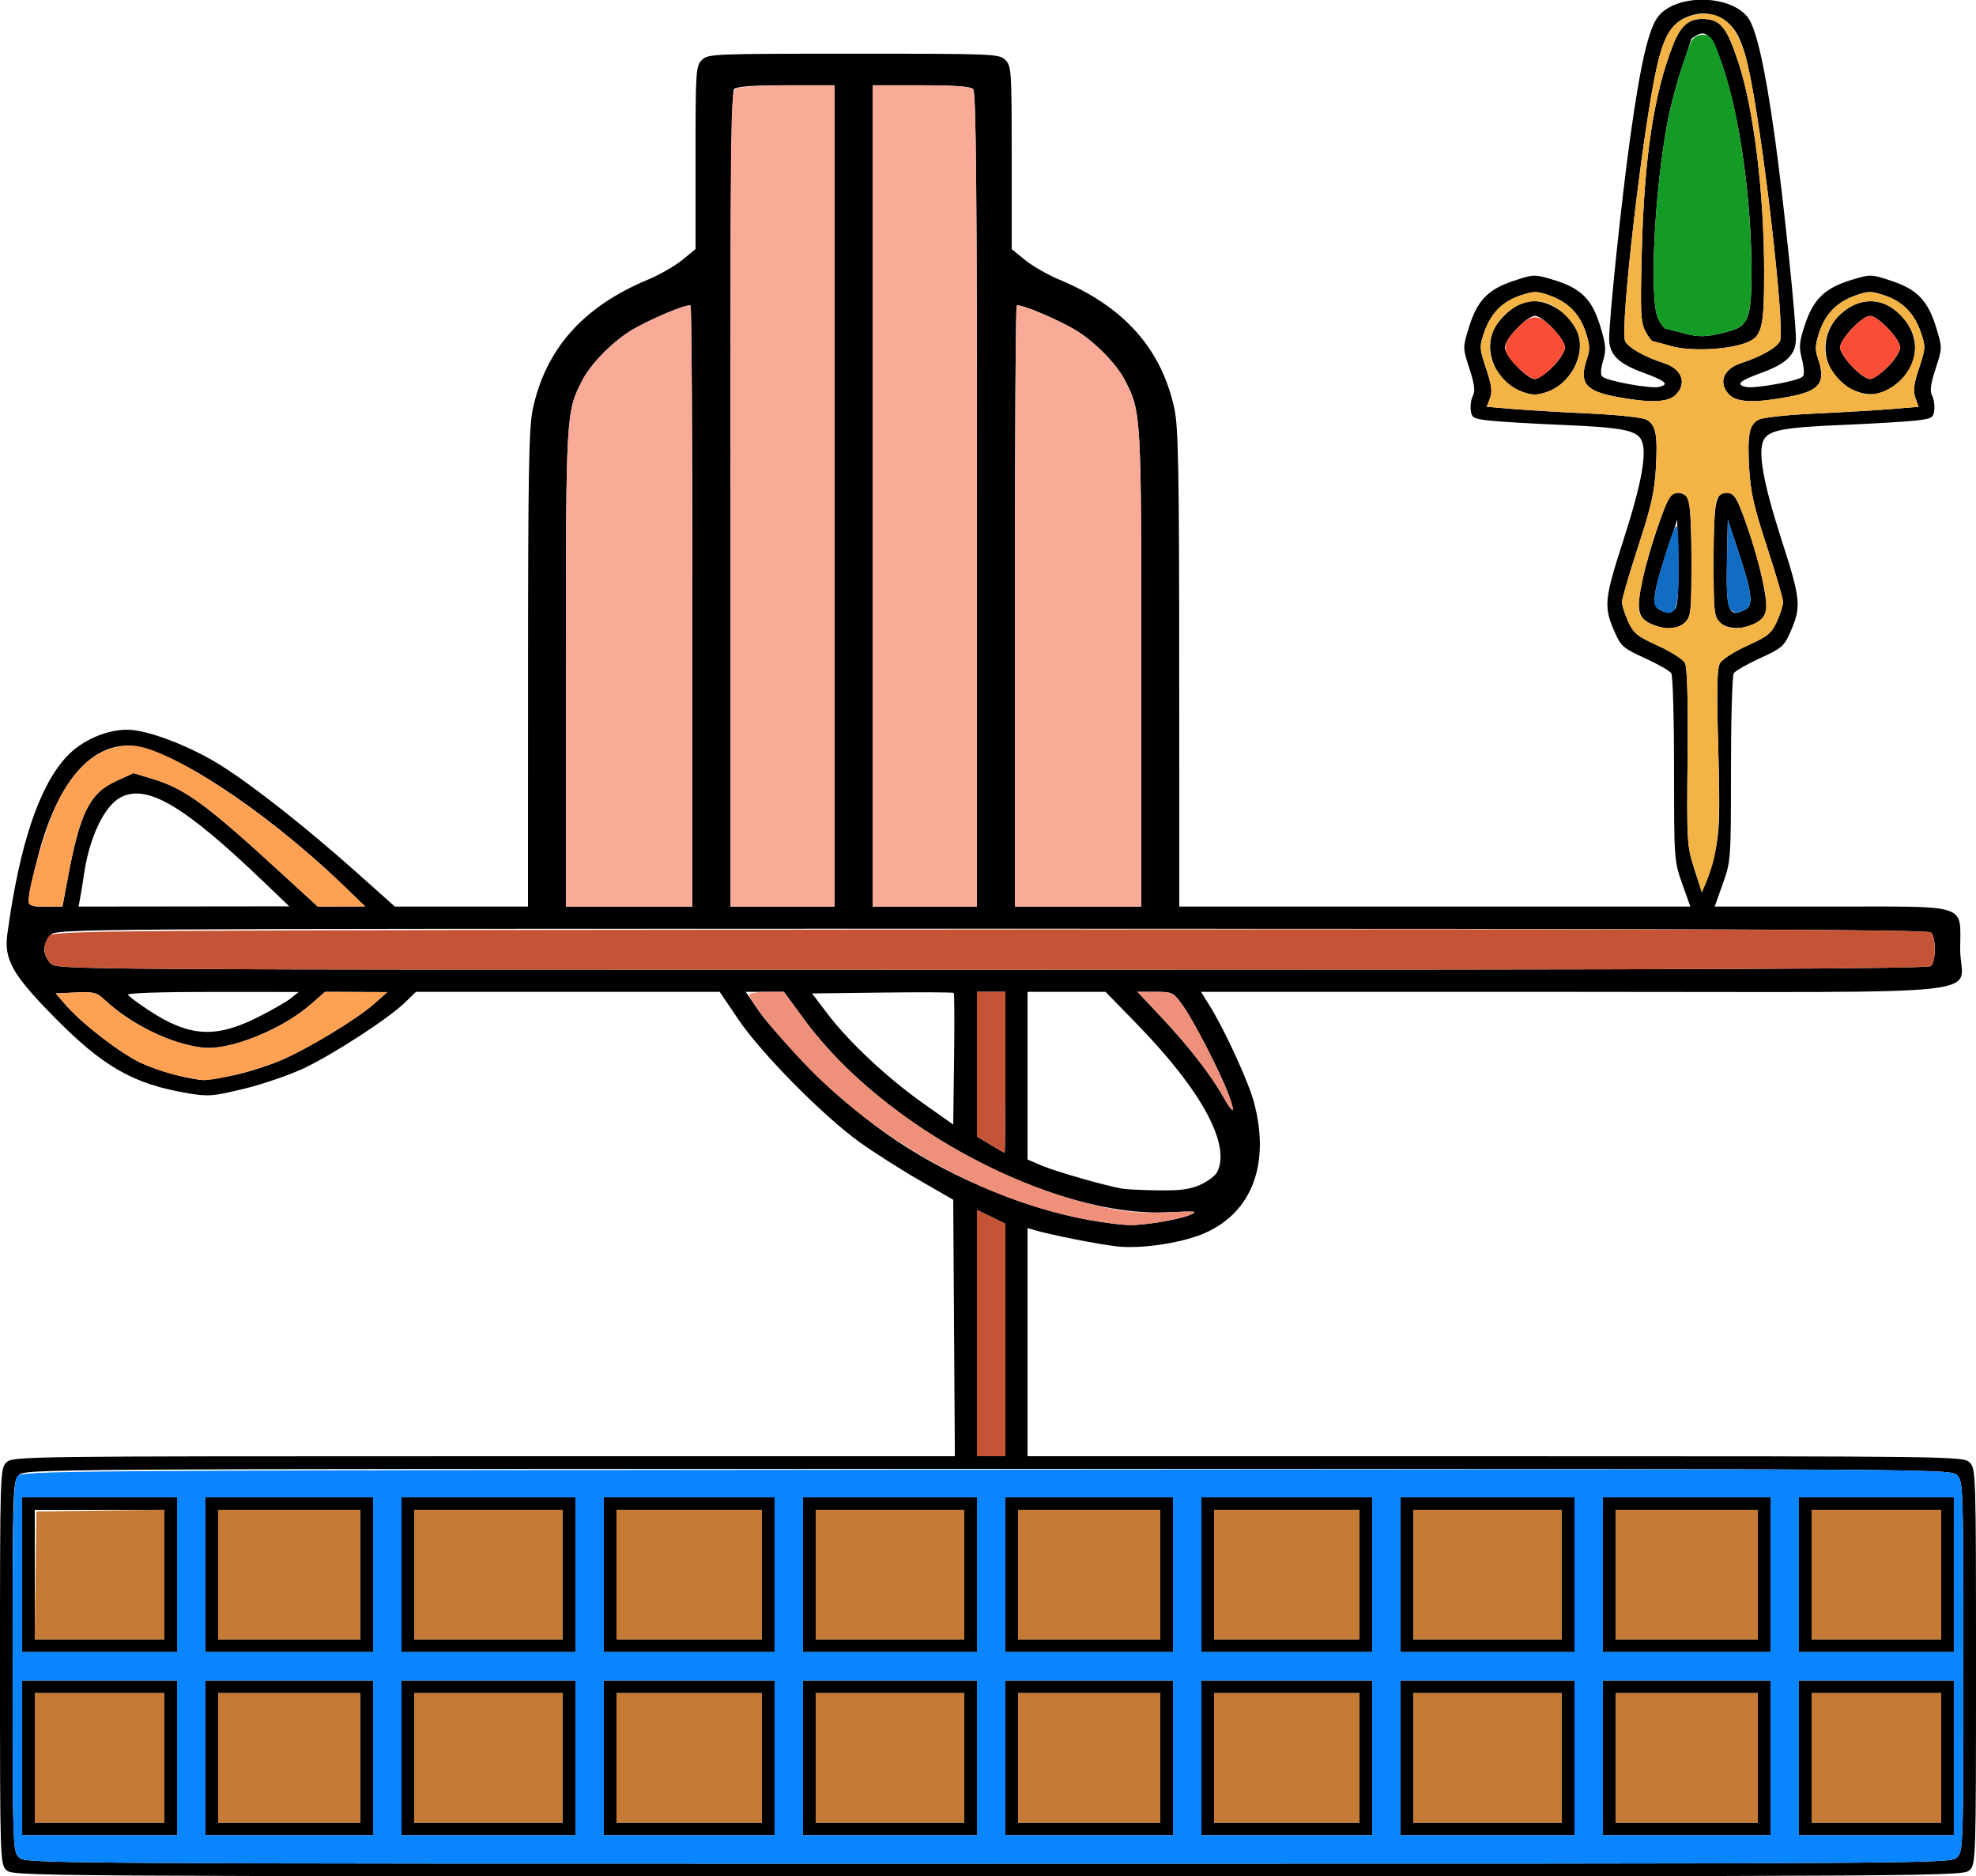 <?xml version="1.0" encoding="UTF-8" standalone="no"?>
<!DOCTYPE svg PUBLIC "-//W3C//DTD SVG 1.1//EN"
"http://www.w3.org/Graphics/SVG/1.1/DTD/svg11.dtd">
<svg width="632px" height="600px"
xmlns="http://www.w3.org/2000/svg" version="1.1">
<g transform="translate(0000, 0000) scale(1, 1)">
<path fill="#000000" stroke="none" d="
M 2.02 597.98
C 0.04 596.00 0.00 594.62 0.00 532.83
C 0.00 471.04 0.04 469.66 2.02 467.68
C 4.02 465.68 5.39 465.66 154.72 465.66
L 305.40 465.66
L 305.14 424.66
L 304.88 383.65
L 294.07 377.42
C 288.12 374.01 279.48 368.49 274.85 365.17
C 263.26 356.84 243.45 336.78 236.17 326.01
L 230.19 317.17
L 181.62 317.17
L 133.05 317.17
L 129.47 320.63
C 124.23 325.70 106.91 336.95 97.37 341.52
C 92.80 343.69 84.15 346.67 78.16 348.13
C 68.14 350.56 66.67 350.69 60.24 349.61
C 42.40 346.62 32.80 341.08 16.44 324.33
C 3.90 311.49 1.25 306.68 2.36 298.63
C 6.20 270.29 12.45 251.56 21.21 242.05
C 26.04 236.83 33.90 233.32 40.74 233.34
C 47.11 233.36 60.61 238.48 70.38 244.59
C 80.80 251.09 97.80 264.49 114.23 279.13
L 126.30 289.90
L 147.58 289.90
L 168.87 289.90
L 168.89 213.89
C 168.90 151.05 169.16 136.67 170.39 130.90
C 174.48 111.57 186.54 98.02 207.30 89.39
C 210.91 87.89 215.80 85.08 218.17 83.16
L 222.46 79.67
L 222.46 50.43
C 222.46 22.56 222.56 21.12 224.49 19.19
C 226.45 17.23 227.85 17.17 273.02 17.17
C 318.19 17.17 319.60 17.23 321.56 19.19
C 323.49 21.12 323.58 22.56 323.58 50.43
L 323.58 79.67
L 327.88 83.16
C 330.25 85.08 335.14 87.89 338.75 89.39
C 359.51 98.02 371.57 111.57 375.66 130.90
C 376.88 136.67 377.15 151.05 377.16 213.89
L 377.18 289.90
L 458.90 289.90
L 540.64 289.90
L 538.03 282.58
C 535.46 275.35 535.43 274.86 535.43 245.96
C 535.43 229.85 535.03 216.05 534.54 215.28
C 534.05 214.53 530.27 212.36 526.14 210.48
C 519.30 207.37 518.44 206.65 516.55 202.36
C 512.85 194.01 513.04 191.89 519.22 172.73
C 525.17 154.27 526.93 144.35 524.92 140.62
C 523.28 137.53 518.55 136.66 499.03 135.85
C 489.57 135.44 479.33 134.84 476.28 134.48
C 471.18 133.89 470.68 133.62 470.40 131.11
C 470.23 129.61 470.55 127.52 471.12 126.46
C 471.88 125.04 471.58 122.81 469.99 117.90
C 467.83 111.27 467.82 111.24 469.75 104.90
C 472.38 96.20 475.83 92.57 484.03 89.84
C 490.63 87.65 490.72 87.65 496.84 89.49
C 505.66 92.16 509.18 95.64 511.80 104.25
C 513.66 110.35 513.78 111.87 512.73 115.37
C 511.94 118.01 511.86 119.79 512.50 120.42
C 513.91 121.84 527.93 124.38 530.67 123.73
C 534.01 122.93 532.78 121.81 525.69 119.22
C 517.64 116.29 514.71 113.40 514.67 108.38
C 514.63 102.17 518.65 63.61 521.41 43.94
C 524.75 19.94 527.36 8.81 530.53 5.05
C 536.46 -1.99 553.27 -1.74 558.95 5.47
C 561.70 8.97 564.51 21.37 567.66 43.94
C 570.41 63.61 574.43 102.17 574.39 108.38
C 574.35 113.40 571.42 116.29 563.37 119.22
C 556.28 121.81 555.05 122.93 558.39 123.73
C 561.11 124.38 575.14 121.85 576.55 120.44
C 577.14 119.85 577.07 117.78 576.33 114.86
C 575.31 110.83 575.44 109.38 577.35 103.65
C 580.05 95.57 583.73 92.07 592.22 89.49
C 598.35 87.65 598.43 87.65 605.03 89.84
C 613.23 92.57 616.68 96.20 619.31 104.90
C 621.24 111.24 621.23 111.27 619.08 117.90
C 617.48 122.81 617.19 125.04 617.94 126.46
C 618.51 127.52 618.83 129.61 618.66 131.11
C 618.38 133.62 617.88 133.89 612.79 134.48
C 609.73 134.84 599.49 135.44 590.04 135.85
C 570.51 136.66 565.79 137.53 564.14 140.62
C 562.14 144.35 563.90 154.27 569.84 172.73
C 576.02 191.89 576.21 194.01 572.51 202.36
C 570.62 206.65 569.76 207.37 562.92 210.48
C 558.79 212.36 555.02 214.53 554.52 215.28
C 554.04 216.05 553.63 229.85 553.63 245.96
C 553.63 274.86 553.60 275.35 551.03 282.58
L 548.42 289.90
L 585.67 289.90
C 630.40 289.90 626.94 288.76 626.94 303.54
C 626.94 318.94 642.96 317.17 503.52 317.17
L 384.14 317.17
L 386.81 321.46
C 391.73 329.36 399.32 345.89 401.08 352.53
C 406.29 372.14 400.49 387.59 385.40 394.28
C 378.29 397.42 365.44 399.40 357.46 398.59
C 351.82 398.00 336.12 394.91 330.92 393.36
L 328.64 392.70
L 328.64 429.17
L 328.64 465.66
L 478.30 465.66
C 626.61 465.66 627.98 465.68 629.98 467.68
C 631.96 469.66 632.00 471.04 632.00 532.83
C 632.00 594.62 631.96 596.00 629.98 597.98
C 627.97 599.99 626.61 600.00 316.00 600.00
C 5.39 600.00 4.03 599.99 2.02 597.98
M 625.93 593.94
C 627.90 591.97 627.96 590.58 627.96 532.83
C 627.96 475.08 627.90 473.69 625.93 471.72
C 623.92 469.71 622.57 469.70 316.00 469.70
C 9.43 469.70 8.08 469.71 6.07 471.72
C 4.10 473.69 4.04 475.08 4.04 532.83
C 4.04 590.58 4.10 591.97 6.07 593.94
C 8.08 595.95 9.43 595.96 316.00 595.96
C 622.57 595.96 623.92 595.95 625.93 593.94
M 321.56 428.48
L 321.56 391.31
L 317.01 389.10
L 312.46 386.90
L 312.46 426.27
L 312.46 465.66
L 317.01 465.66
L 321.56 465.66
L 321.56 428.48
M 370.35 390.89
C 374.10 390.35 378.65 389.29 380.46 388.55
C 383.45 387.31 382.81 387.23 373.56 387.66
C 336.82 389.36 282.76 360.78 257.36 326.20
L 250.73 317.17
L 244.62 317.17
L 238.51 317.17
L 242.85 323.48
C 245.24 326.96 252.89 335.48 259.86 342.44
C 277.53 360.10 295.18 371.84 318.07 381.14
C 329.47 385.78 341.83 389.25 352.42 390.80
C 360.79 392.01 362.56 392.02 370.35 390.89
M 383.92 378.85
C 386.24 377.80 388.62 376.02 389.23 374.90
C 393.84 366.30 384.40 348.78 363.69 327.53
L 353.61 317.17
L 341.13 317.17
L 328.64 317.17
L 328.64 343.98
L 328.64 370.78
L 333.22 372.74
C 337.60 374.62 353.68 379.21 358.98 380.11
C 360.37 380.34 365.60 380.59 370.60 380.65
C 377.56 380.74 380.70 380.31 383.92 378.85
M 321.56 342.93
L 321.56 317.17
L 317.01 317.17
L 312.46 317.17
L 312.46 340.30
L 312.46 363.43
L 316.76 366.02
C 319.12 367.44 321.17 368.63 321.31 368.65
C 321.45 368.67 321.56 357.09 321.56 342.93
M 305.05 317.51
C 304.84 317.30 294.55 317.25 282.20 317.40
L 259.73 317.68
L 264.71 324.24
C 271.56 333.25 283.89 344.78 295.32 352.85
L 304.88 359.61
L 305.15 338.75
C 305.30 327.27 305.25 317.72 305.05 317.51
M 392.86 349.77
C 390.27 342.83 381.62 326.11 378.13 321.29
C 375.25 317.32 374.94 317.17 369.48 317.17
L 363.82 317.17
L 371.39 325.21
C 380.01 334.35 387.33 343.77 391.20 350.68
C 394.50 356.54 395.24 356.13 392.86 349.77
M 74.62 343.86
C 78.90 342.98 85.83 340.79 90.00 338.98
C 98.96 335.11 114.12 325.88 119.83 320.84
L 123.87 317.25
L 113.91 317.21
L 103.96 317.17
L 99.50 321.09
C 90.19 329.28 73.25 336.06 64.72 335.00
C 54.39 333.73 41.83 327.56 33.26 319.54
C 30.94 317.36 29.85 317.10 24.22 317.37
L 17.81 317.68
L 21.29 321.65
C 26.47 327.55 38.53 336.80 45.06 339.89
C 50.31 342.36 60.52 345.17 65.01 345.37
C 66.01 345.41 70.33 344.74 74.62 343.86
M 82.39 325.32
C 86.85 323.08 91.63 320.34 93.03 319.23
L 95.56 317.21
L 67.94 317.19
C 51.79 317.18 40.56 317.55 40.89 318.08
C 41.21 318.59 44.07 320.74 47.27 322.86
C 60.35 331.56 68.80 332.14 82.39 325.32
M 617.64 308.89
C 619.21 307.32 619.21 299.75 617.64 298.18
C 616.70 297.24 548.61 296.97 317.31 296.97
C 19.55 296.97 18.19 296.98 16.18 298.99
C 15.07 300.10 14.16 302.14 14.16 303.54
C 14.16 304.93 15.07 306.97 16.18 308.08
C 18.19 310.09 19.55 310.10 317.31 310.10
C 548.61 310.10 616.70 309.83 617.64 308.89
M 21.72 280.56
C 25.61 259.77 28.69 253.64 37.12 249.77
L 42.69 247.22
L 48.82 249.08
C 59.25 252.23 65.95 257.15 90.50 279.69
L 101.63 289.89
L 109.21 289.87
L 116.79 289.84
L 109.72 283.03
C 84.03 258.36 53.37 238.47 40.95 238.44
C 27.98 238.40 17.48 251.83 11.63 275.94
C 8.13 290.38 8.03 289.90 14.54 289.90
L 19.97 289.90
L 21.72 280.56
M 83.93 281.60
C 58.83 257.58 47.00 250.62 38.63 254.95
C 33.36 257.67 28.53 267.84 26.83 279.80
C 26.47 282.30 25.95 285.60 25.65 287.12
L 25.12 289.90
L 58.82 289.86
L 92.52 289.82
L 83.93 281.60
M 221.45 194.11
C 221.45 141.42 221.19 98.05 220.87 97.74
C 220.04 96.90 206.71 102.55 201.27 106.04
C 195.28 109.88 188.78 116.65 186.19 121.72
C 181.04 131.81 181.00 132.29 181.00 213.85
L 181.00 289.90
L 201.23 289.90
L 221.45 289.90
L 221.45 194.11
M 266.96 158.59
L 266.96 27.27
L 251.49 27.27
C 240.80 27.27 235.64 27.65 234.80 28.48
C 233.87 29.41 233.59 59.96 233.59 159.80
L 233.59 289.90
L 250.27 289.90
L 266.96 289.90
L 266.96 158.59
M 312.46 159.80
C 312.46 59.96 312.18 29.41 311.25 28.48
C 310.41 27.65 305.25 27.27 294.56 27.27
L 279.09 27.27
L 279.09 158.59
L 279.09 289.90
L 295.78 289.90
L 312.46 289.90
L 312.46 159.80
M 365.04 213.85
C 365.04 132.29 365.01 131.81 359.86 121.72
C 357.27 116.65 350.77 109.88 344.78 106.04
C 339.34 102.55 326.01 96.90 325.18 97.74
C 324.86 98.05 324.60 141.42 324.60 194.11
L 324.60 289.90
L 344.82 289.90
L 365.04 289.90
L 365.04 213.85
M 548.77 271.21
C 549.99 265.47 550.13 259.46 549.56 239.29
C 549.03 220.72 549.16 213.87 550.06 212.17
C 550.77 210.86 554.45 208.46 558.82 206.47
C 565.47 203.44 566.60 202.53 568.32 198.74
C 569.40 196.37 570.29 193.60 570.30 192.55
C 570.31 191.51 567.99 183.56 565.15 174.87
C 560.97 162.12 559.88 157.31 559.46 149.84
C 558.83 138.93 559.44 135.84 562.49 134.19
C 563.78 133.49 571.61 132.65 580.71 132.23
C 589.49 131.82 600.48 131.17 605.14 130.79
L 613.62 130.08
L 612.61 127.18
C 611.82 124.93 612.08 122.84 613.80 117.69
C 615.89 111.39 615.92 110.85 614.38 106.34
C 612.29 100.20 608.55 96.39 602.70 94.45
C 598.44 93.04 597.56 93.04 593.52 94.46
C 587.55 96.57 583.86 100.30 581.88 106.25
C 580.60 110.10 580.49 111.84 581.35 114.31
C 584.14 122.31 582.24 124.95 572.30 126.85
C 561.45 128.91 555.60 128.74 553.13 126.26
C 549.41 122.55 551.09 117.98 556.91 116.10
C 563.03 114.13 568.15 111.25 569.27 109.16
C 571.13 105.70 563.56 40.51 559.04 20.93
C 556.72 10.89 554.02 6.85 548.41 5.00
C 545.66 4.09 543.84 4.08 540.94 4.95
C 535.15 6.68 532.38 10.73 530.02 20.93
C 525.50 40.51 517.94 105.70 519.80 109.16
C 520.91 111.25 526.04 114.13 532.15 116.10
C 537.97 117.98 539.66 122.55 535.94 126.26
C 533.46 128.74 527.61 128.91 516.76 126.85
C 506.82 124.95 504.92 122.31 507.71 114.31
C 508.57 111.84 508.46 110.10 507.18 106.25
C 505.21 100.30 501.51 96.57 495.54 94.46
C 491.50 93.04 490.62 93.04 486.37 94.45
C 480.51 96.39 476.77 100.20 474.68 106.34
C 473.14 110.86 473.17 111.38 475.32 117.86
C 477.09 123.16 477.36 125.22 476.55 127.36
L 475.52 130.08
L 483.95 130.79
C 488.59 131.17 499.57 131.82 508.35 132.23
C 517.45 132.65 525.28 133.49 526.57 134.19
C 529.63 135.84 530.23 138.93 529.61 149.84
C 529.18 157.31 528.09 162.12 523.91 174.87
C 521.07 183.56 518.76 191.51 518.77 192.55
C 518.78 193.60 519.67 196.37 520.74 198.74
C 522.47 202.53 523.59 203.44 530.24 206.47
C 534.39 208.36 538.28 210.84 538.90 211.99
C 539.65 213.39 539.92 223.13 539.75 242.13
C 539.49 269.32 539.55 270.44 541.89 277.78
L 544.31 285.35
L 545.79 281.82
C 546.60 279.87 547.95 275.10 548.77 271.21"/>
<path fill="#000000" stroke="none" d="
M 7.08 562.12
L 7.08 537.37
L 31.85 537.37
L 56.63 537.37
L 56.63 562.12
L 56.63 586.87
L 31.85 586.87
L 7.08 586.87
L 7.08 562.12
M 52.58 562.12
L 52.58 541.41
L 31.85 541.41
L 11.12 541.41
L 11.12 562.12
L 11.12 582.83
L 31.85 582.83
L 52.58 582.83
L 52.58 562.12"/>
<path fill="#000000" stroke="none" d="
M 65.73 562.12
L 65.73 537.37
L 92.52 537.37
L 119.32 537.37
L 119.32 562.12
L 119.32 586.87
L 92.52 586.87
L 65.73 586.87
L 65.73 562.12
M 115.28 562.12
L 115.28 541.41
L 92.52 541.41
L 69.77 541.41
L 69.77 562.12
L 69.77 582.83
L 92.52 582.83
L 115.28 582.83
L 115.28 562.12"/>
<path fill="#000000" stroke="none" d="
M 128.42 562.12
L 128.42 537.37
L 156.23 537.37
L 184.04 537.37
L 184.04 562.12
L 184.04 586.87
L 156.23 586.87
L 128.42 586.87
L 128.42 562.12
M 179.99 562.12
L 179.99 541.41
L 156.23 541.41
L 132.47 541.41
L 132.47 562.12
L 132.47 582.83
L 156.23 582.83
L 179.99 582.83
L 179.99 562.12"/>
<path fill="#000000" stroke="none" d="
M 193.14 562.12
L 193.14 537.37
L 220.44 537.37
L 247.74 537.37
L 247.74 562.12
L 247.74 586.87
L 220.44 586.87
L 193.14 586.87
L 193.14 562.12
M 243.70 562.12
L 243.70 541.41
L 220.44 541.41
L 197.18 541.41
L 197.18 562.12
L 197.18 582.83
L 220.44 582.83
L 243.70 582.83
L 243.70 562.12"/>
<path fill="#000000" stroke="none" d="
M 256.84 562.12
L 256.84 537.37
L 284.65 537.37
L 312.46 537.37
L 312.46 562.12
L 312.46 586.87
L 284.65 586.87
L 256.84 586.87
L 256.84 562.12
M 308.42 562.12
L 308.42 541.41
L 284.65 541.41
L 260.89 541.41
L 260.89 562.12
L 260.89 582.83
L 284.65 582.83
L 308.42 582.83
L 308.42 562.12"/>
<path fill="#000000" stroke="none" d="
M 321.56 562.12
L 321.56 537.37
L 348.36 537.37
L 375.16 537.37
L 375.16 562.12
L 375.16 586.87
L 348.36 586.87
L 321.56 586.87
L 321.56 562.12
M 371.11 562.12
L 371.11 541.41
L 348.36 541.41
L 325.61 541.41
L 325.61 562.12
L 325.61 582.83
L 348.36 582.83
L 371.11 582.83
L 371.11 562.12"/>
<path fill="#000000" stroke="none" d="
M 384.26 562.12
L 384.26 537.37
L 411.56 537.37
L 438.86 537.37
L 438.86 562.12
L 438.86 586.87
L 411.56 586.87
L 384.26 586.87
L 384.26 562.12
M 434.82 562.12
L 434.82 541.41
L 411.56 541.41
L 388.30 541.41
L 388.30 562.12
L 388.30 582.83
L 411.56 582.83
L 434.82 582.83
L 434.82 562.12"/>
<path fill="#000000" stroke="none" d="
M 447.96 562.12
L 447.96 537.37
L 475.77 537.37
L 503.58 537.37
L 503.58 562.12
L 503.58 586.87
L 475.77 586.87
L 447.96 586.87
L 447.96 562.12
M 499.53 562.12
L 499.53 541.41
L 475.77 541.41
L 452.01 541.41
L 452.01 562.12
L 452.01 582.83
L 475.77 582.83
L 499.53 582.83
L 499.53 562.12"/>
<path fill="#000000" stroke="none" d="
M 512.68 562.12
L 512.68 537.37
L 539.48 537.37
L 566.27 537.37
L 566.27 562.12
L 566.27 586.87
L 539.48 586.87
L 512.68 586.87
L 512.68 562.12
M 562.23 562.12
L 562.23 541.41
L 539.48 541.41
L 516.72 541.41
L 516.72 562.12
L 516.72 582.83
L 539.48 582.83
L 562.23 582.83
L 562.23 562.12"/>
<path fill="#000000" stroke="none" d="
M 575.37 562.12
L 575.37 537.37
L 600.15 537.37
L 624.92 537.37
L 624.92 562.12
L 624.92 586.87
L 600.15 586.87
L 575.37 586.87
L 575.37 562.12
M 620.88 562.12
L 620.88 541.41
L 600.15 541.41
L 579.42 541.41
L 579.42 562.12
L 579.42 582.83
L 600.15 582.83
L 620.88 582.83
L 620.88 562.12"/>
<path fill="#000000" stroke="none" d="
M 7.08 503.54
L 7.08 478.79
L 31.85 478.79
L 56.63 478.79
L 56.63 503.54
L 56.63 528.28
L 31.85 528.28
L 7.08 528.28
L 7.08 503.54
M 52.58 503.54
L 52.58 482.83
L 31.85 482.83
L 11.12 482.83
L 11.12 503.54
L 11.12 524.24
L 31.85 524.24
L 52.58 524.24
L 52.58 503.54"/>
<path fill="#000000" stroke="none" d="
M 65.73 503.54
L 65.73 478.79
L 92.52 478.79
L 119.32 478.79
L 119.32 503.54
L 119.32 528.28
L 92.52 528.28
L 65.73 528.28
L 65.73 503.54
M 115.28 503.54
L 115.28 482.83
L 92.52 482.83
L 69.77 482.83
L 69.77 503.54
L 69.77 524.24
L 92.52 524.24
L 115.28 524.24
L 115.28 503.54"/>
<path fill="#000000" stroke="none" d="
M 128.42 503.54
L 128.42 478.79
L 156.23 478.79
L 184.04 478.79
L 184.04 503.54
L 184.04 528.28
L 156.23 528.28
L 128.42 528.28
L 128.42 503.54
M 179.99 503.54
L 179.99 482.83
L 156.23 482.83
L 132.47 482.83
L 132.47 503.54
L 132.47 524.24
L 156.23 524.24
L 179.99 524.24
L 179.99 503.54"/>
<path fill="#000000" stroke="none" d="
M 193.14 503.54
L 193.14 478.79
L 220.44 478.79
L 247.74 478.79
L 247.74 503.54
L 247.74 528.28
L 220.44 528.28
L 193.14 528.28
L 193.14 503.54
M 243.70 503.54
L 243.70 482.83
L 220.44 482.83
L 197.18 482.83
L 197.18 503.54
L 197.18 524.24
L 220.44 524.24
L 243.70 524.24
L 243.70 503.54"/>
<path fill="#000000" stroke="none" d="
M 256.84 503.54
L 256.84 478.79
L 284.65 478.79
L 312.46 478.79
L 312.46 503.54
L 312.46 528.28
L 284.65 528.28
L 256.84 528.28
L 256.84 503.54
M 308.42 503.54
L 308.42 482.83
L 284.65 482.83
L 260.89 482.83
L 260.89 503.54
L 260.89 524.24
L 284.65 524.24
L 308.42 524.24
L 308.42 503.54"/>
<path fill="#000000" stroke="none" d="
M 321.56 503.54
L 321.56 478.79
L 348.36 478.79
L 375.16 478.79
L 375.16 503.54
L 375.16 528.28
L 348.36 528.28
L 321.56 528.28
L 321.56 503.54
M 371.11 503.54
L 371.11 482.83
L 348.36 482.83
L 325.61 482.83
L 325.61 503.54
L 325.61 524.24
L 348.36 524.24
L 371.11 524.24
L 371.11 503.54"/>
<path fill="#000000" stroke="none" d="
M 384.26 503.54
L 384.26 478.79
L 411.56 478.79
L 438.86 478.79
L 438.86 503.54
L 438.86 528.28
L 411.56 528.28
L 384.26 528.28
L 384.26 503.54
M 434.82 503.54
L 434.82 482.83
L 411.56 482.83
L 388.30 482.83
L 388.30 503.54
L 388.30 524.24
L 411.56 524.24
L 434.82 524.24
L 434.82 503.54"/>
<path fill="#000000" stroke="none" d="
M 447.96 503.54
L 447.96 478.79
L 475.77 478.79
L 503.58 478.79
L 503.58 503.54
L 503.58 528.28
L 475.77 528.28
L 447.96 528.28
L 447.96 503.54
M 499.53 503.54
L 499.53 482.83
L 475.77 482.83
L 452.01 482.83
L 452.01 503.54
L 452.01 524.24
L 475.77 524.24
L 499.53 524.24
L 499.53 503.54"/>
<path fill="#000000" stroke="none" d="
M 512.68 503.54
L 512.68 478.79
L 539.48 478.79
L 566.27 478.79
L 566.27 503.54
L 566.27 528.28
L 539.48 528.28
L 512.68 528.28
L 512.68 503.54
M 562.23 503.54
L 562.23 482.83
L 539.48 482.83
L 516.72 482.83
L 516.72 503.54
L 516.72 524.24
L 539.48 524.24
L 562.23 524.24
L 562.23 503.54"/>
<path fill="#000000" stroke="none" d="
M 575.37 503.54
L 575.37 478.79
L 600.15 478.79
L 624.92 478.79
L 624.92 503.54
L 624.92 528.28
L 600.15 528.28
L 575.37 528.28
L 575.37 503.54
M 620.88 503.54
L 620.88 482.83
L 600.15 482.83
L 579.42 482.83
L 579.42 503.54
L 579.42 524.24
L 600.15 524.24
L 620.88 524.24
L 620.88 503.54"/>
<path fill="#000000" stroke="none" d="
M 528.13 199.52
C 523.80 197.64 523.26 194.79 525.37 185.18
C 527.27 176.56 532.50 160.86 534.15 158.84
C 535.68 156.95 538.76 157.31 539.94 159.53
C 540.56 160.67 540.99 168.93 540.99 179.22
C 540.99 195.63 540.84 197.12 538.97 198.99
C 536.62 201.33 532.75 201.53 528.13 199.52
M 535.84 194.56
C 536.62 193.62 536.92 188.75 536.72 179.66
L 536.44 166.16
L 533.27 175.76
C 528.82 189.18 528.21 193.46 530.56 194.83
C 533.06 196.28 534.46 196.21 535.84 194.56"/>
<path fill="#000000" stroke="none" d="
M 550.09 198.99
C 548.22 197.12 548.07 195.63 548.07 179.22
C 548.07 160.97 548.69 157.58 552.02 157.58
C 554.67 157.58 555.57 159.01 558.95 168.69
C 562.86 179.89 565.59 192.45 564.81 195.61
C 563.60 200.40 553.77 202.67 550.09 198.99
M 558.32 194.87
C 560.88 193.51 560.36 189.53 555.80 175.76
L 552.62 166.16
L 552.34 179.66
C 552.00 195.52 552.89 197.78 558.32 194.87"/>
<path fill="#000000" stroke="none" d="
M 485.83 124.84
C 478.87 121.82 474.97 113.57 477.25 106.69
C 478.66 102.39 484.07 97.41 488.33 96.48
C 494.89 95.04 503.53 100.94 505.06 107.92
C 506.53 114.62 501.94 122.64 495.16 125.19
C 491.51 126.57 489.63 126.49 485.83 124.84
M 496.62 117.29
C 498.84 115.07 500.54 112.38 500.54 111.11
C 500.54 108.43 493.49 101.01 490.94 101.01
C 488.39 101.01 481.33 108.43 481.33 111.11
C 481.33 113.79 488.39 121.21 490.94 121.21
C 491.90 121.21 494.46 119.44 496.62 117.29"/>
<path fill="#000000" stroke="none" d="
M 593.02 124.84
C 582.80 120.39 580.69 107.44 589.01 100.15
C 595.38 94.56 602.97 95.10 608.64 101.56
C 614.03 107.69 613.75 115.97 607.96 121.48
C 603.10 126.12 598.39 127.18 593.02 124.84
M 603.81 117.29
C 606.02 115.07 607.73 112.38 607.73 111.11
C 607.73 108.43 600.67 101.01 598.12 101.01
C 595.58 101.01 588.52 108.43 588.52 111.11
C 588.52 113.79 595.58 121.21 598.12 121.21
C 599.09 121.21 601.64 119.44 603.81 117.29"/>
<path fill="#000000" stroke="none" d="
M 534.42 110.65
C 531.64 109.84 529.03 109.16 528.64 109.13
C 528.23 109.11 527.15 107.64 526.22 105.85
C 524.75 103.02 524.61 99.83 525.11 80.34
C 525.86 50.42 528.98 29.87 535.11 14.36
C 537.45 8.39 540.05 6.06 544.32 6.06
C 550.22 6.06 552.23 8.45 556.04 20.06
C 560.93 34.96 564.22 61.70 564.24 86.67
C 564.25 105.70 563.58 107.99 557.49 109.95
C 551.27 111.96 540.10 112.29 534.42 110.65
M 553.45 105.80
C 559.23 104.14 560.20 101.39 560.19 86.67
C 560.17 63.79 556.46 37.31 551.05 21.38
C 547.83 11.91 545.94 9.55 542.87 11.18
C 541.84 11.74 540.99 12.29 540.99 12.41
C 540.99 12.55 539.65 16.58 538.01 21.39
C 536.37 26.20 534.31 33.93 533.42 38.56
C 529.08 61.22 527.41 96.29 530.40 102.07
C 531.24 103.71 532.28 105.07 532.68 105.09
C 533.07 105.12 535.68 105.78 538.46 106.56
C 543.55 107.97 546.32 107.83 553.45 105.80"/>
<path fill="#f3b345" stroke="none" d="
M 541.89 277.78
C 539.55 270.44 539.49 269.32 539.75 242.13
C 539.92 223.13 539.65 213.39 538.90 211.99
C 538.28 210.84 534.39 208.36 530.24 206.47
C 523.59 203.44 522.47 202.53 520.74 198.74
C 519.67 196.37 518.78 193.60 518.77 192.55
C 518.76 191.51 521.07 183.56 523.91 174.87
C 528.09 162.12 529.18 157.31 529.61 149.84
C 530.23 138.93 529.63 135.84 526.57 134.19
C 525.28 133.49 517.45 132.65 508.35 132.23
C 499.57 131.82 488.59 131.17 483.95 130.79
L 475.52 130.08
L 476.55 127.36
C 477.36 125.22 477.09 123.16 475.32 117.86
C 473.17 111.38 473.14 110.86 474.68 106.34
C 476.77 100.20 480.51 96.39 486.37 94.45
C 490.62 93.04 491.50 93.04 495.54 94.46
C 501.51 96.57 505.21 100.30 507.18 106.25
C 508.46 110.10 508.57 111.84 507.71 114.31
C 504.92 122.31 506.82 124.95 516.76 126.85
C 527.61 128.91 533.46 128.74 535.94 126.26
C 539.66 122.55 537.97 117.98 532.15 116.10
C 526.04 114.13 520.91 111.25 519.80 109.16
C 517.94 105.70 525.50 40.51 530.02 20.93
C 532.42 10.57 535.18 6.62 541.13 5.01
C 550.35 2.54 555.94 7.51 559.04 20.93
C 563.56 40.51 571.13 105.70 569.27 109.16
C 568.15 111.25 563.03 114.13 556.91 116.10
C 551.09 117.98 549.41 122.55 553.13 126.26
C 555.60 128.74 561.45 128.91 572.30 126.85
C 582.24 124.95 584.14 122.31 581.35 114.31
C 580.49 111.84 580.60 110.10 581.88 106.25
C 583.86 100.30 587.55 96.57 593.52 94.46
C 597.56 93.04 598.44 93.04 602.70 94.45
C 608.55 96.39 612.29 100.20 614.38 106.34
C 615.92 110.85 615.89 111.39 613.80 117.69
C 612.08 122.84 611.82 124.93 612.61 127.18
L 613.62 130.08
L 605.14 130.79
C 600.48 131.17 589.49 131.82 580.71 132.23
C 571.61 132.65 563.78 133.49 562.49 134.19
C 559.44 135.84 558.83 138.93 559.46 149.84
C 559.88 157.31 560.97 162.12 565.15 174.87
C 567.99 183.56 570.31 191.51 570.30 192.55
C 570.29 193.60 569.40 196.37 568.32 198.74
C 566.60 202.53 565.47 203.44 558.82 206.47
C 554.45 208.46 550.77 210.86 550.06 212.17
C 549.16 213.87 549.03 220.72 549.56 239.29
C 550.30 265.07 549.63 272.68 545.79 281.82
L 544.31 285.35
L 541.89 277.78
M 538.97 198.99
C 540.84 197.12 540.99 195.63 540.99 179.22
C 540.99 160.97 540.38 157.58 537.04 157.58
C 534.39 157.58 533.49 159.01 530.11 168.69
C 526.20 179.89 523.47 192.45 524.26 195.61
C 525.46 200.40 535.29 202.67 538.97 198.99
M 560.71 199.57
C 565.28 197.66 565.85 194.95 563.69 185.18
C 561.79 176.56 556.56 160.86 554.92 158.84
C 553.38 156.95 550.31 157.31 549.12 159.53
C 548.51 160.67 548.07 168.93 548.07 179.22
C 548.07 195.63 548.22 197.12 550.09 198.99
C 552.48 201.37 555.92 201.56 560.71 199.57
M 495.16 125.19
C 501.94 122.64 506.53 114.62 505.06 107.92
C 504.14 103.77 499.13 98.33 494.93 96.95
C 485.41 93.81 474.82 103.54 476.72 113.68
C 477.52 117.91 481.72 123.05 485.83 124.84
C 489.63 126.49 491.51 126.57 495.16 125.19
M 602.35 125.19
C 609.13 122.64 613.59 115.17 612.33 108.49
C 611.48 103.99 606.56 98.41 602.12 96.95
C 592.59 93.81 582.01 103.54 583.91 113.68
C 584.71 117.91 588.90 123.05 593.02 124.84
C 596.82 126.49 598.70 126.57 602.35 125.19
M 557.49 109.95
C 563.58 107.99 564.25 105.70 564.24 86.67
C 564.22 61.70 560.93 34.96 556.04 20.06
C 552.23 8.45 550.22 6.06 544.32 6.06
C 540.05 6.06 537.45 8.39 535.11 14.36
C 528.98 29.87 525.86 50.42 525.11 80.34
C 524.61 99.83 524.75 103.02 526.22 105.85
C 527.15 107.64 528.23 109.11 528.64 109.13
C 529.03 109.16 531.64 109.84 534.42 110.65
C 540.10 112.29 551.27 111.96 557.49 109.95"/>
<path fill="#139b26" stroke="none" d="
M 538.46 106.56
C 535.68 105.78 533.07 105.12 532.68 105.09
C 532.28 105.07 531.24 103.71 530.40 102.07
C 527.41 96.30 529.07 61.22 533.41 38.64
C 534.91 30.76 539.13 16.75 541.15 12.88
C 541.66 11.91 543.18 11.11 544.53 11.11
C 547.40 11.11 547.97 12.04 551.45 22.47
C 556.51 37.65 560.17 64.54 560.19 86.67
C 560.20 101.39 559.23 104.14 553.45 105.80
C 546.32 107.83 543.55 107.97 538.46 106.56"/>
<path fill="#f9ab98" stroke="none" d="
M 181.00 213.85
C 181.00 132.29 181.04 131.81 186.19 121.72
C 188.78 116.65 195.28 109.88 201.27 106.04
C 206.71 102.55 220.04 96.90 220.87 97.74
C 221.19 98.05 221.45 141.42 221.45 194.11
L 221.45 289.90
L 201.23 289.90
L 181.00 289.90
L 181.00 213.85"/>
<path fill="#f9ab98" stroke="none" d="
M 233.59 159.64
C 233.59 31.87 233.63 29.34 235.54 28.32
C 236.63 27.74 244.01 27.27 252.22 27.27
L 266.96 27.27
L 266.96 158.59
L 266.96 289.90
L 250.27 289.90
L 233.59 289.90
L 233.59 159.64"/>
<path fill="#f9ab98" stroke="none" d="
M 279.09 158.59
L 279.09 27.27
L 294.56 27.27
C 305.25 27.27 310.41 27.65 311.25 28.48
C 312.18 29.41 312.46 59.96 312.46 159.80
L 312.46 289.90
L 295.78 289.90
L 279.09 289.90
L 279.09 158.59"/>
<path fill="#f9ab98" stroke="none" d="
M 324.60 194.11
C 324.60 141.42 324.86 98.05 325.18 97.74
C 326.01 96.90 339.34 102.55 344.78 106.04
C 350.77 109.88 357.27 116.65 359.86 121.72
C 365.01 131.81 365.04 132.29 365.04 213.85
L 365.04 289.90
L 344.82 289.90
L 324.60 289.90
L 324.60 194.11"/>
<path fill="#f94d36" stroke="none" d="
M 485.25 117.29
C 480.47 112.52 480.34 110.10 484.62 105.62
C 489.72 100.27 491.82 100.14 496.54 104.85
C 498.81 107.13 500.54 109.83 500.54 111.11
C 500.54 113.79 493.49 121.21 490.94 121.21
C 489.98 121.21 487.42 119.44 485.25 117.29"/>
<path fill="#f94d36" stroke="none" d="
M 592.44 117.29
C 590.23 115.07 588.52 112.38 588.52 111.11
C 588.52 108.43 595.58 101.01 598.12 101.01
C 600.67 101.01 607.73 108.43 607.73 111.11
C 607.73 113.79 600.67 121.21 598.12 121.21
C 597.16 121.21 594.61 119.44 592.44 117.29"/>
<path fill="#116dc3" stroke="none" d="
M 530.56 194.83
C 529.04 193.95 528.84 193.01 529.40 189.56
C 530.30 184.11 534.85 169.47 536.04 168.23
C 536.58 167.66 536.95 172.56 536.95 180.40
C 536.95 195.62 535.92 197.94 530.56 194.83"/>
<path fill="#116dc3" stroke="none" d="
M 553.22 194.56
C 552.44 193.62 552.15 188.75 552.34 179.66
L 552.62 166.16
L 555.80 175.76
C 560.36 189.53 560.88 193.51 558.32 194.87
C 555.64 196.30 554.62 196.24 553.22 194.56"/>
<path fill="#ffa153" stroke="none" d="
M 57.00 343.95
C 53.60 343.21 48.22 341.38 45.06 339.89
C 38.53 336.80 26.47 327.55 21.29 321.65
L 17.81 317.68
L 24.22 317.37
C 29.85 317.10 30.94 317.36 33.26 319.54
C 41.83 327.56 54.39 333.73 64.72 335.00
C 73.25 336.06 90.19 329.28 99.50 321.09
L 103.96 317.17
L 113.91 317.21
L 123.87 317.25
L 119.83 320.84
C 114.12 325.88 98.96 335.11 90.00 338.98
C 82.94 342.04 69.17 345.56 65.01 345.37
C 64.02 345.33 60.41 344.69 57.00 343.95"/>
<path fill="#ffa153" stroke="none" d="
M 9.10 288.13
C 9.10 283.36 14.69 264.22 18.18 257.00
C 24.22 244.54 32.16 238.33 41.96 238.42
C 53.45 238.54 85.05 259.34 109.72 283.03
L 116.79 289.84
L 109.21 289.87
L 101.63 289.89
L 90.50 279.69
C 65.95 257.15 59.25 252.23 48.82 249.08
L 42.69 247.22
L 37.12 249.77
C 28.69 253.64 25.61 259.77 21.72 280.56
L 19.97 289.90
L 14.54 289.90
C 10.03 289.90 9.10 289.60 9.10 288.13"/>
<path fill="#c55436" stroke="none" d="
M 312.46 426.27
L 312.46 386.90
L 317.01 389.10
L 321.56 391.31
L 321.56 428.48
L 321.56 465.66
L 317.01 465.66
L 312.46 465.66
L 312.46 426.27"/>
<path fill="#c55436" stroke="none" d="
M 316.76 366.02
L 312.46 363.43
L 312.46 340.30
L 312.46 317.17
L 317.01 317.17
L 321.56 317.17
L 321.56 342.93
C 321.56 357.09 321.45 368.67 321.31 368.65
C 321.17 368.63 319.12 367.44 316.76 366.02"/>
<path fill="#c55436" stroke="none" d="
M 16.18 308.08
C 13.81 305.72 13.57 302.20 15.59 299.43
C 17.01 297.51 21.38 297.47 316.57 297.22
C 537.69 297.03 616.47 297.26 617.48 298.10
C 619.18 299.51 619.29 307.24 617.64 308.89
C 616.70 309.83 548.61 310.10 317.31 310.10
C 19.55 310.10 18.19 310.09 16.18 308.08"/>
<path fill="#ef907a" stroke="none" d="
M 352.42 390.80
C 321.30 386.26 287.41 369.11 262.33 345.19
C 252.68 335.99 239.65 320.43 239.65 318.12
C 239.65 317.60 242.14 317.17 245.19 317.17
L 250.73 317.17
L 257.36 326.20
C 278.03 354.32 318.03 379.04 354.85 386.42
C 360.88 387.64 366.36 387.99 373.56 387.66
C 382.81 387.23 383.45 387.31 380.46 388.55
C 376.96 390.00 365.20 391.95 361.00 391.78
C 359.60 391.72 355.75 391.27 352.42 390.80"/>
<path fill="#ef907a" stroke="none" d="
M 391.20 350.68
C 387.33 343.77 380.01 334.35 371.39 325.21
L 363.82 317.17
L 369.48 317.17
C 374.94 317.17 375.25 317.32 378.13 321.29
C 383.52 328.73 395.50 353.76 394.26 354.99
C 394.03 355.21 392.67 353.27 391.20 350.68"/>
<path fill="#0885ff" stroke="none" d="
M 6.07 593.94
C 4.10 591.97 4.04 590.58 4.04 533.02
C 4.04 483.75 4.28 473.81 5.48 472.16
C 6.90 470.23 11.36 470.20 315.40 469.95
C 622.97 469.69 623.91 469.70 625.93 471.72
C 627.91 473.70 627.96 475.04 627.96 532.83
C 627.96 590.58 627.90 591.97 625.93 593.94
C 623.92 595.95 622.57 595.96 316.00 595.96
C 9.43 595.96 8.08 595.95 6.07 593.94
M 56.63 562.12
L 56.63 537.37
L 31.85 537.37
L 7.08 537.37
L 7.08 562.12
L 7.08 586.87
L 31.85 586.87
L 56.63 586.87
L 56.63 562.12
M 119.32 562.12
L 119.32 537.37
L 92.52 537.37
L 65.73 537.37
L 65.73 562.12
L 65.73 586.87
L 92.52 586.87
L 119.32 586.87
L 119.32 562.12
M 184.04 562.12
L 184.04 537.37
L 156.23 537.37
L 128.42 537.37
L 128.42 562.12
L 128.42 586.87
L 156.23 586.87
L 184.04 586.87
L 184.04 562.12
M 247.74 562.12
L 247.74 537.37
L 220.44 537.37
L 193.14 537.37
L 193.14 562.12
L 193.14 586.87
L 220.44 586.87
L 247.74 586.87
L 247.74 562.12
M 312.46 562.12
L 312.46 537.37
L 284.65 537.37
L 256.84 537.37
L 256.84 562.12
L 256.84 586.87
L 284.65 586.87
L 312.46 586.87
L 312.46 562.12
M 375.16 562.12
L 375.16 537.37
L 348.36 537.37
L 321.56 537.37
L 321.56 562.12
L 321.56 586.87
L 348.36 586.87
L 375.16 586.87
L 375.16 562.12
M 438.86 562.12
L 438.86 537.37
L 411.56 537.37
L 384.26 537.37
L 384.26 562.12
L 384.26 586.87
L 411.56 586.87
L 438.86 586.87
L 438.86 562.12
M 503.58 562.12
L 503.58 537.37
L 475.77 537.37
L 447.96 537.37
L 447.96 562.12
L 447.96 586.87
L 475.77 586.87
L 503.58 586.87
L 503.58 562.12
M 566.27 562.12
L 566.27 537.37
L 539.48 537.37
L 512.68 537.37
L 512.68 562.12
L 512.68 586.87
L 539.48 586.87
L 566.27 586.87
L 566.27 562.12
M 624.92 562.12
L 624.92 537.37
L 600.15 537.37
L 575.37 537.37
L 575.37 562.12
L 575.37 586.87
L 600.15 586.87
L 624.92 586.87
L 624.92 562.12
M 56.63 503.54
L 56.63 478.79
L 31.85 478.79
L 7.08 478.79
L 7.08 503.54
L 7.08 528.28
L 31.85 528.28
L 56.63 528.28
L 56.63 503.54
M 119.32 503.54
L 119.32 478.79
L 92.52 478.79
L 65.73 478.79
L 65.73 503.54
L 65.73 528.28
L 92.52 528.28
L 119.32 528.28
L 119.32 503.54
M 184.04 503.54
L 184.04 478.79
L 156.23 478.79
L 128.42 478.79
L 128.42 503.54
L 128.42 528.28
L 156.23 528.28
L 184.04 528.28
L 184.04 503.54
M 247.74 503.54
L 247.74 478.79
L 220.44 478.79
L 193.14 478.79
L 193.14 503.54
L 193.14 528.28
L 220.44 528.28
L 247.74 528.28
L 247.74 503.54
M 312.46 503.54
L 312.46 478.79
L 284.65 478.79
L 256.84 478.79
L 256.84 503.54
L 256.84 528.28
L 284.65 528.28
L 312.46 528.28
L 312.46 503.54
M 375.16 503.54
L 375.16 478.79
L 348.36 478.79
L 321.56 478.79
L 321.56 503.54
L 321.56 528.28
L 348.36 528.28
L 375.16 528.28
L 375.16 503.54
M 438.86 503.54
L 438.86 478.79
L 411.56 478.79
L 384.26 478.79
L 384.26 503.54
L 384.26 528.28
L 411.56 528.28
L 438.86 528.28
L 438.86 503.54
M 503.58 503.54
L 503.58 478.79
L 475.77 478.79
L 447.96 478.79
L 447.96 503.54
L 447.96 528.28
L 475.77 528.28
L 503.58 528.28
L 503.58 503.54
M 566.27 503.54
L 566.27 478.79
L 539.48 478.79
L 512.68 478.79
L 512.68 503.54
L 512.68 528.28
L 539.48 528.28
L 566.27 528.28
L 566.27 503.54
M 624.92 503.54
L 624.92 478.79
L 600.15 478.79
L 575.37 478.79
L 575.37 503.54
L 575.37 528.28
L 600.15 528.28
L 624.92 528.28
L 624.92 503.54"/>
<path fill="#c57a36" stroke="none" d="
M 11.12 562.12
L 11.12 541.41
L 31.85 541.41
L 52.58 541.41
L 52.58 562.12
L 52.58 582.83
L 31.85 582.83
L 11.12 582.83
L 11.12 562.12"/>
<path fill="#c57a36" stroke="none" d="
M 69.77 562.12
L 69.77 541.41
L 92.52 541.41
L 115.28 541.41
L 115.28 562.12
L 115.28 582.83
L 92.52 582.83
L 69.77 582.83
L 69.77 562.12"/>
<path fill="#c57a36" stroke="none" d="
M 132.47 562.12
L 132.47 541.41
L 156.23 541.41
L 179.99 541.41
L 179.99 562.12
L 179.99 582.83
L 156.23 582.83
L 132.47 582.83
L 132.47 562.12"/>
<path fill="#c57a36" stroke="none" d="
M 197.18 562.12
L 197.18 541.41
L 220.44 541.41
L 243.70 541.41
L 243.70 562.12
L 243.70 582.83
L 220.44 582.83
L 197.18 582.83
L 197.18 562.12"/>
<path fill="#c57a36" stroke="none" d="
M 260.89 562.12
L 260.89 541.41
L 284.65 541.41
L 308.42 541.41
L 308.42 562.12
L 308.42 582.83
L 284.65 582.83
L 260.89 582.83
L 260.89 562.12"/>
<path fill="#c57a36" stroke="none" d="
M 325.61 562.12
L 325.61 541.41
L 348.36 541.41
L 371.11 541.41
L 371.11 562.12
L 371.11 582.83
L 348.36 582.83
L 325.61 582.83
L 325.61 562.12"/>
<path fill="#c57a36" stroke="none" d="
M 388.30 562.12
L 388.30 541.41
L 411.56 541.41
L 434.82 541.41
L 434.82 562.12
L 434.82 582.83
L 411.56 582.83
L 388.30 582.83
L 388.30 562.12"/>
<path fill="#c57a36" stroke="none" d="
M 452.01 562.12
L 452.01 541.41
L 475.77 541.41
L 499.53 541.41
L 499.53 562.12
L 499.53 582.83
L 475.77 582.83
L 452.01 582.83
L 452.01 562.12"/>
<path fill="#c57a36" stroke="none" d="
M 516.72 562.12
L 516.72 541.41
L 539.48 541.41
L 562.23 541.41
L 562.23 562.12
L 562.23 582.83
L 539.48 582.83
L 516.72 582.83
L 516.72 562.12"/>
<path fill="#c57a36" stroke="none" d="
M 579.42 562.12
L 579.42 541.41
L 600.15 541.41
L 620.88 541.41
L 620.88 562.12
L 620.88 582.83
L 600.15 582.83
L 579.42 582.83
L 579.42 562.12"/>
<path fill="#c57a36" stroke="none" d="
M 11.36 503.79
L 11.63 483.33
L 32.11 483.06
L 52.58 482.79
L 52.58 503.52
L 52.58 524.24
L 31.83 524.24
L 11.08 524.24
L 11.36 503.79"/>
<path fill="#c57a36" stroke="none" d="
M 69.77 503.54
L 69.77 482.83
L 92.52 482.83
L 115.28 482.83
L 115.28 503.54
L 115.28 524.24
L 92.52 524.24
L 69.77 524.24
L 69.77 503.54"/>
<path fill="#c57a36" stroke="none" d="
M 132.47 503.54
L 132.47 482.83
L 156.23 482.83
L 179.99 482.83
L 179.99 503.54
L 179.99 524.24
L 156.23 524.24
L 132.47 524.24
L 132.47 503.54"/>
<path fill="#c57a36" stroke="none" d="
M 197.18 503.54
L 197.18 482.83
L 220.44 482.83
L 243.70 482.83
L 243.70 503.54
L 243.70 524.24
L 220.44 524.24
L 197.18 524.24
L 197.18 503.54"/>
<path fill="#c57a36" stroke="none" d="
M 260.89 503.54
L 260.89 482.83
L 284.65 482.83
L 308.42 482.83
L 308.42 503.54
L 308.42 524.24
L 284.65 524.24
L 260.89 524.24
L 260.89 503.54"/>
<path fill="#c57a36" stroke="none" d="
M 325.61 503.54
L 325.61 482.83
L 348.36 482.83
L 371.11 482.83
L 371.11 503.54
L 371.11 524.24
L 348.36 524.24
L 325.61 524.24
L 325.61 503.54"/>
<path fill="#c57a36" stroke="none" d="
M 388.30 503.54
L 388.30 482.83
L 411.56 482.83
L 434.82 482.83
L 434.82 503.54
L 434.82 524.24
L 411.56 524.24
L 388.30 524.24
L 388.30 503.54"/>
<path fill="#c57a36" stroke="none" d="
M 452.01 503.54
L 452.01 482.83
L 475.77 482.83
L 499.53 482.83
L 499.53 503.54
L 499.53 524.24
L 475.77 524.24
L 452.01 524.24
L 452.01 503.54"/>
<path fill="#c57a36" stroke="none" d="
M 516.72 503.54
L 516.72 482.83
L 539.48 482.83
L 562.23 482.83
L 562.23 503.54
L 562.23 524.24
L 539.48 524.24
L 516.72 524.24
L 516.72 503.54"/>
<path fill="#c57a36" stroke="none" d="
M 579.42 503.54
L 579.42 482.83
L 600.15 482.83
L 620.88 482.83
L 620.88 503.54
L 620.88 524.24
L 600.15 524.24
L 579.42 524.24
L 579.42 503.54"/>
</g>
</svg>

